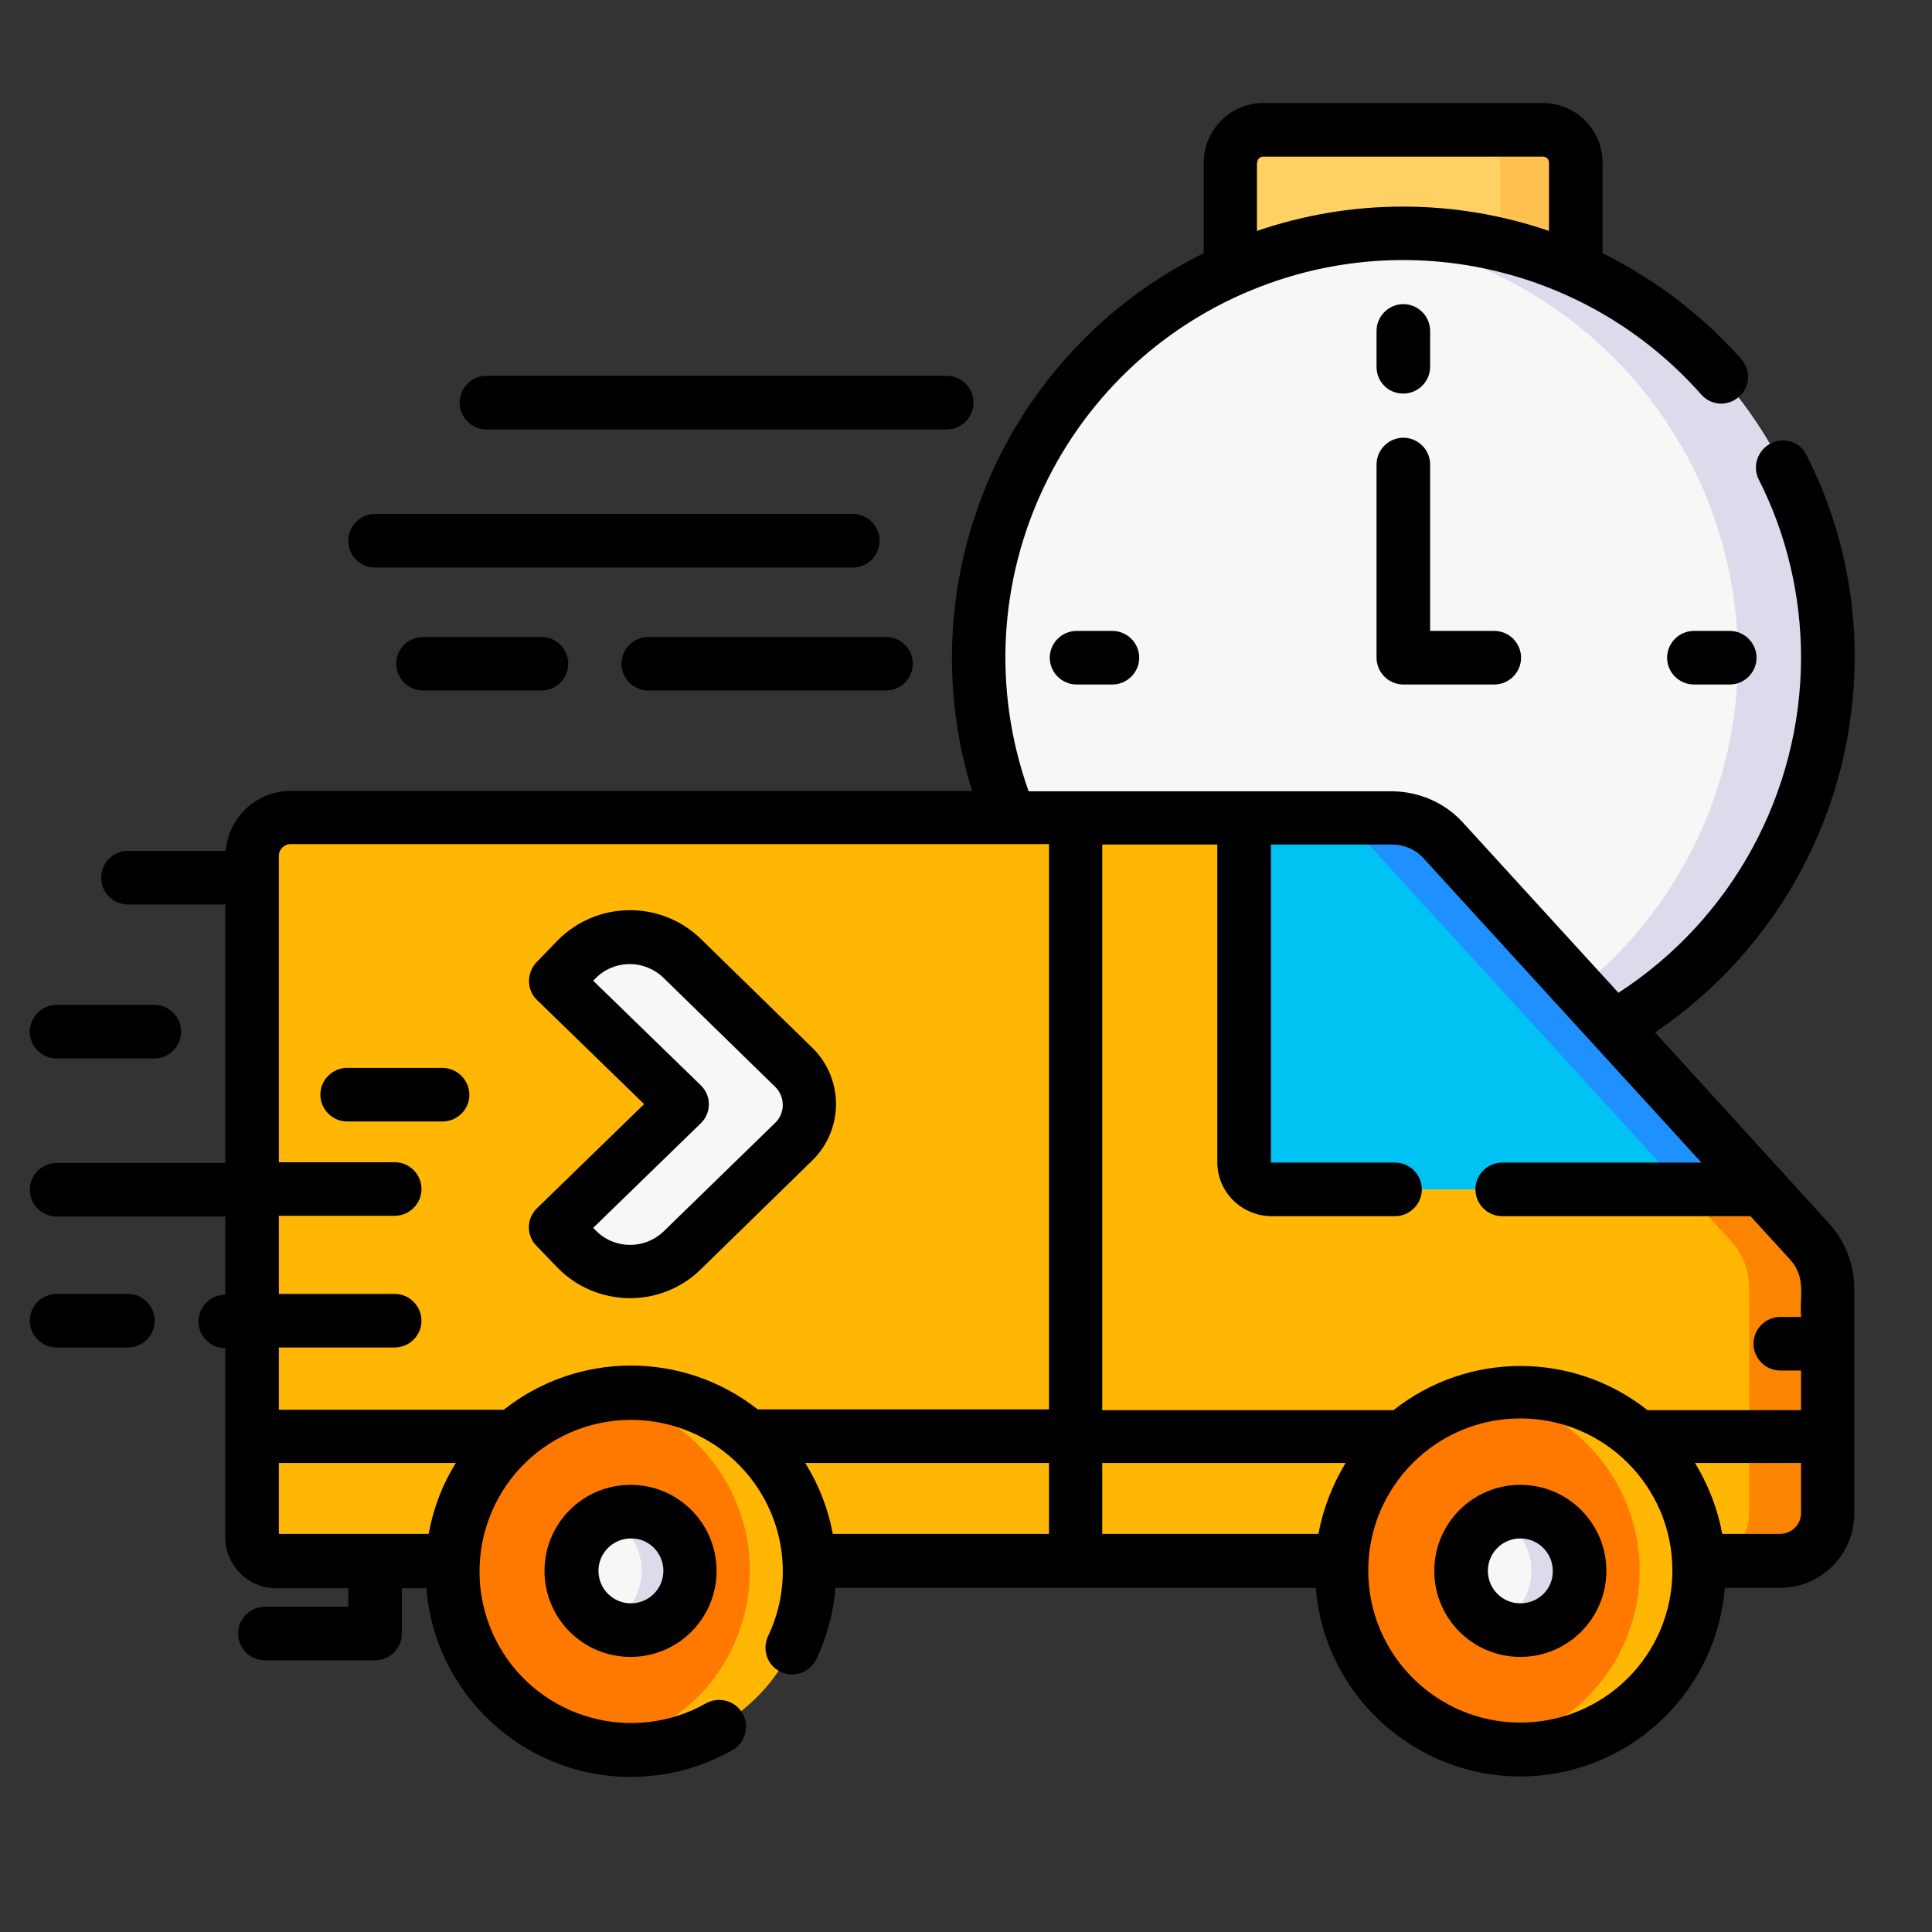 <?xml version="1.0" encoding="utf-8"?>
<!-- Generator: Adobe Illustrator 24.3.0, SVG Export Plug-In . SVG Version: 6.00 Build 0)  -->
<svg version="1.1" id="Layer_1" xmlns="http://www.w3.org/2000/svg" xmlns:xlink="http://www.w3.org/1999/xlink" x="0px" y="0px"
	 viewBox="0 0 512 512" style="enable-background:new 0 0 512 512;" xml:space="preserve">
<rect x="0" y="0" width="512" height="512" fill="#333333" stroke="none"/>
<style type="text/css">
	.st0{fill:#FFD064;}
	.st1{fill:#FFC250;}
	.st2{fill:#F9F6F6;}
	.st3{fill:#DDDAEC;}
	.st4{fill:#FFB703;}
	.st5{fill:#FB8500;}
	.st6{fill:#00C2F3;}
	.st7{fill:#1E90FF;}
	.st8{fill:#FF7900;}
</style>
<g id="Group_39" transform="translate(-376.053 -981.786)">
	<path id="Path_9" class="st0" d="M793.7,1065.3h-91.6v-40.4c0-4.8,3.9-8.7,8.7-8.7H785c4.8,0,8.7,3.9,8.7,8.7L793.7,1065.3z"/>
	<path id="Path_10" class="st1" d="M785,1016.2h-20c4.8,0,8.7,3.9,8.7,8.7v40.4h19.9v-40.4C793.7,1020.1,789.8,1016.2,785,1016.2
		L785,1016.2z"/>
	<circle id="Ellipse_4" class="st2" cx="747.9" cy="1156.1" r="112.5"/>
	<path id="Path_11" class="st3" d="M747.9,1043.6c-4,0-7.9,0.2-11.9,0.6c61.8,6.6,106.5,62,100,123.8c-5.6,52.7-47.3,94.4-100,100
		c3.9,0.4,7.9,0.6,11.9,0.6c62.1,0,112.5-50.4,112.5-112.5S810,1043.6,747.9,1043.6L747.9,1043.6z"/>
	<path id="Path_12" class="st4" d="M847.8,1395.4H449.3c-3.5,0-6.4-2.9-6.4-6.4l0,0v-180.3c0-5.6,4.6-10.2,10.2-10.2h292
		c5.1,0,10,2.2,13.5,5.9l97.2,106.3c3.1,3.4,4.8,7.7,4.8,12.3v59.7C860.4,1389.7,854.8,1395.4,847.8,1395.4
		C847.8,1395.4,847.8,1395.4,847.8,1395.4z"/>
	<path id="Path_13" class="st5" d="M855.6,1310.7l-97.2-106.3c-3.5-3.8-8.4-5.9-13.5-5.9h-20.8c5.1,0,10,2.2,13.5,5.9l97.2,106.3
		c3.1,3.4,4.8,7.7,4.8,12.3v59.8c0,7-5.6,12.6-12.6,12.6h20.8c7,0,12.6-5.6,12.6-12.6V1323C860.4,1318.5,858.7,1314.1,855.6,1310.7z
		"/>
	<path id="Path_14" class="st6" d="M758.5,1204.4c-3.5-3.8-8.4-5.9-13.5-5.9h-39.2v91.3c0,4,3.2,7.2,7.2,7.2H843L758.5,1204.4z"/>
	<path id="Path_15" class="st7" d="M737.7,1204.4l84.5,92.5H843l-84.5-92.5c-3.5-3.8-8.4-5.9-13.5-5.9h-20.8
		C729.3,1198.5,734.2,1200.6,737.7,1204.4z"/>
	<circle id="Ellipse_5" class="st8" cx="779" cy="1398.1" r="47.3"/>
	<path id="Path_16" class="st4" d="M779,1350.7c-2.6,0-5.3,0.2-7.9,0.7c25.8,4.3,43.2,28.8,38.8,54.5c-3.3,19.9-18.9,35.5-38.8,38.8
		c25.8,4.3,50.2-13,54.5-38.8c4.3-25.8-13-50.2-38.8-54.5C784.3,1351,781.6,1350.7,779,1350.7z"/>
	<circle id="Ellipse_6" class="st2" cx="779" cy="1398.1" r="15.7"/>
	<path id="Path_17" class="st3" d="M779,1382.3c-2.2,0-4.4,0.5-6.4,1.4c7.9,3.5,11.5,12.8,7.9,20.8c-1.6,3.5-4.4,6.4-7.9,7.9
		c7.9,3.5,17.2,0,20.8-7.9s0-17.2-7.9-20.8C783.4,1382.8,781.2,1382.3,779,1382.3z"/>
	<circle id="Ellipse_7" class="st8" cx="543.2" cy="1398.1" r="47.3"/>
	<path id="Path_18" class="st4" d="M543.2,1350.7c-2.6,0-5.3,0.2-7.9,0.7c25.8,4.3,43.2,28.8,38.8,54.5
		c-3.3,19.9-18.9,35.5-38.8,38.8c25.8,4.3,50.2-13,54.5-38.8c4.3-25.8-13-50.2-38.8-54.5C548.5,1351,545.8,1350.7,543.2,1350.7z"/>
	<circle id="Ellipse_8" class="st2" cx="543.2" cy="1398.1" r="15.7"/>
	<path id="Path_19" class="st3" d="M543.2,1382.3c-2.2,0-4.4,0.5-6.4,1.4c7.9,3.5,11.5,12.8,7.9,20.8c-1.6,3.5-4.4,6.4-7.9,7.9
		c7.9,3.5,17.2,0,20.8-7.9s0-17.2-7.9-20.8C547.6,1382.8,545.4,1382.3,543.2,1382.3z"/>
	<g id="Group_22" transform="translate(414.701 1043.11)">
		<g id="Group_21" transform="translate(0 0)">
			<g id="Group_20">
				<path id="Path_20" class="st2" d="M114,269.6l-5.5-5.7l33.6-32.7l-33.6-32.7l5.5-5.7c7.6-7.8,20.2-8,28-0.4l29.4,28.7
					c1.5,1.5,2.7,3.3,3.5,5.3c1.9,5.1,0.6,10.9-3.3,14.7L142,270C134.2,277.6,121.7,277.5,114,269.6C114,269.6,114,269.6,114,269.6z
					"/>
			</g>
		</g>
	</g>
	<g id="Group_23" transform="translate(376.053 981.786)">
		<path id="Path_21" d="M371.9,104.3c3.9,0,7.1-3.2,7.1-7.1v0v-9.5c0-3.9-3.2-7.1-7.1-7.1s-7.1,3.2-7.1,7.1l0,0v9.5
			C364.8,101.2,367.9,104.3,371.9,104.3C371.9,104.3,371.9,104.3,371.9,104.3z"/>
		<path id="Path_22" d="M448.9,167.2c-3.9,0-7.1,3.2-7.1,7.1s3.2,7.1,7.1,7.1h9.5c3.9,0,7.1-3.2,7.1-7.1s-3.2-7.1-7.1-7.1H448.9z"/>
		<path id="Path_23" d="M285.3,167.2c-3.9,0-7.1,3.2-7.1,7.1s3.2,7.1,7.1,7.1h9.5c3.9,0,7.1-3.2,7.1-7.1s-3.2-7.1-7.1-7.1H285.3z"/>
		<path id="Path_24" d="M402.9,393.5c-12.6,0-22.8,10.2-22.8,22.8s10.2,22.8,22.8,22.8c12.6,0,22.8-10.2,22.8-22.8
			C425.7,403.7,415.5,393.5,402.9,393.5z M402.9,424.9c-4.8,0-8.6-3.9-8.6-8.6c0-4.8,3.9-8.6,8.6-8.6c4.8,0,8.6,3.9,8.6,8.6l0,0
			C411.6,421.1,407.7,424.9,402.9,424.9z"/>
		<path id="Path_25" d="M144.3,416.3c0,12.6,10.2,22.8,22.8,22.8c12.6,0,22.8-10.2,22.8-22.8s-10.2-22.8-22.8-22.8
			C154.5,393.5,144.3,403.7,144.3,416.3z M175.8,416.3c0,4.8-3.9,8.6-8.6,8.6c-4.8,0-8.6-3.9-8.6-8.6c0-4.8,3.9-8.6,8.6-8.6h0
			C171.9,407.6,175.8,411.5,175.8,416.3L175.8,416.3L175.8,416.3z"/>
		<path id="Path_26" d="M215.2,307.6c8.3-8.1,8.5-21.3,0.4-29.6c-0.2-0.2-0.4-0.4-0.5-0.5l-29.4-28.7c-10.6-10.3-27.6-10.1-38,0.5
			l-5.5,5.7c-2.7,2.8-2.7,7.3,0.1,10l28.4,27.6l-28.4,27.6c-2.8,2.7-2.9,7.2-0.1,10l5.5,5.7c10.3,10.6,27.4,10.9,38,0.5c0,0,0,0,0,0
			L215.2,307.6z M157.8,326l-0.6-0.6l28.5-27.7c2.8-2.7,2.9-7.2,0.1-10c0,0-0.1-0.1-0.1-0.1l-28.5-27.7l0.6-0.6
			c4.9-5,12.9-5.1,18-0.2l29.4,28.7c2.8,2.5,3,6.8,0.5,9.5c-0.1,0.1-0.2,0.2-0.3,0.3l-29.6,28.8C170.7,331.2,162.7,331.1,157.8,326
			C157.8,326,157.8,326,157.8,326L157.8,326z"/>
		<path id="Path_27" d="M364.8,174.3c0,3.9,3.2,7.1,7.1,7.1l0,0H396c3.9,0,7.1-3.2,7.1-7.1s-3.2-7.1-7.1-7.1h-17v-44.1
			c0-3.9-3.2-7.1-7.1-7.1c-3.9,0-7.1,3.2-7.1,7.1l0,0V174.3z"/>
		<path id="Path_28" d="M128.9,113.8h122c3.9,0,7.1-3.2,7.1-7.1s-3.2-7.1-7.1-7.1c0,0,0,0,0,0h-122c-3.9,0-7.1,3.2-7.1,7.1
			C121.8,110.6,125,113.8,128.9,113.8z"/>
		<path id="Path_29" d="M99.4,150.4H226c3.9,0,7.1-3.2,7.1-7.1c0-3.9-3.2-7.1-7.1-7.1H99.4c-3.9,0-7.1,3.2-7.1,7.1
			C92.3,147.2,95.4,150.4,99.4,150.4L99.4,150.4z"/>
		<path id="Path_30" d="M171.8,168.8c-3.9,0-7.1,3.2-7.1,7.1c0,3.9,3.2,7.1,7.1,7.1h63c3.9,0,7.1-3.2,7.1-7.1c0-3.9-3.2-7.1-7.1-7.1
			H171.8z"/>
		<path id="Path_31" d="M112.1,168.8c-3.9,0-7.1,3.2-7.1,7.1c0,3.9,3.2,7.1,7.1,7.1h31.4c3.9,0,7.1-3.2,7.1-7.1
			c0-3.9-3.2-7.1-7.1-7.1H112.1z"/>
		<path id="Path_32" d="M15,280.5h25.9c3.9,0,7.1-3.2,7.1-7.1c0-3.9-3.2-7.1-7.1-7.1H15c-3.9,0-7.1,3.2-7.1,7.1
			C7.9,277.4,11.1,280.5,15,280.5z"/>
		<path id="Path_33" d="M33.9,342.9H15c-3.9,0-7.1,3.2-7.1,7.1s3.2,7.1,7.1,7.1h18.9c3.9,0,7.1-3.2,7.1-7.1S37.8,342.9,33.9,342.9z"
			/>
		<path id="Path_34" d="M117.2,283H92c-3.9,0-7.1,3.2-7.1,7.1c0,3.9,3.2,7.1,7.1,7.1h25.3c3.9,0,7.1-3.2,7.1-7.1
			C124.3,286.1,121.1,283,117.2,283z"/>
		<path id="Path_35" d="M438.6,273.6c33-22.3,52.8-59.4,52.9-99.2c0.1-18.7-4.3-37.2-12.8-53.9c-1.8-3.5-6.1-4.8-9.6-2.9
			c-3.3,1.8-4.7,5.9-3.1,9.3c7.5,14.7,11.3,31,11.3,47.5c-0.1,35.8-18.3,69.2-48.4,88.7l-41.2-45.1c-4.8-5.3-11.6-8.2-18.7-8.3
			h-96.4C253,154.7,281.7,94.5,336.6,75c40.5-14.4,85.7-2.7,114.2,29.5c2.6,3,7,3.3,10,0.7c3-2.6,3.3-7,0.7-10c0,0-0.1-0.1-0.1-0.1
			c-10.3-11.6-22.8-21.1-36.7-28v-24c0-8.7-7.1-15.8-15.8-15.8h-74.1c-8.7,0-15.8,7.1-15.8,15.8v24c-52.7,26-78.7,86.4-61.4,142.5
			H77c-9,0-16.4,6.9-17.2,15.9H33.9c-3.9,0-7.1,3.2-7.1,7.1c0,3.9,3.2,7.1,7.1,7.1c0,0,0,0,0,0h25.8v68.5H15c-3.9,0-7.1,3.2-7.1,7.1
			c0,3.9,3.2,7.1,7.1,7.1h44.7v20.7c-3.9,0-7.1,3.2-7.1,7.1s3.2,7.1,7.1,7.1v50.1c0,7.4,6,13.5,13.5,13.5h19.1v4.9H70.2
			c-3.9,0-7.1,3.2-7.1,7.1c0,3.9,3.2,7.1,7.1,7.1h29.2c3.9,0,7.1-3.2,7.1-7.1l0,0v-12h6.5c2.4,29.9,28.7,52.3,58.6,49.8
			c7.9-0.6,15.6-3,22.5-6.9c3.4-1.9,4.6-6.3,2.7-9.7c-1.9-3.4-6.3-4.6-9.7-2.7l0,0c-19.3,10.9-43.8,4.2-54.8-15.1
			c-10.9-19.3-4.2-43.8,15.1-54.8c19.3-10.9,43.8-4.2,54.8,15.1c6.5,11.4,7,25.2,1.3,37.1c-1.6,3.6-0.1,7.8,3.5,9.4
			c3.5,1.6,7.6,0.1,9.3-3.3c2.8-6,4.6-12.4,5.1-19h127.3c2.4,29.9,28.7,52.2,58.6,49.8c26.6-2.2,47.6-23.2,49.8-49.8h14.6
			c10.9,0,19.7-8.8,19.7-19.7v-59.7c0-6.3-2.4-12.4-6.6-17.1L438.6,273.6z M333.2,43.1c0-0.9,0.7-1.6,1.6-1.6l0,0h74.1
			c0.9,0,1.6,0.7,1.6,1.6l0,0v18.1c-25.1-8.6-52.3-8.6-77.4,0V43.1z M377.2,227.4l73.7,80.7h-52.8c-3.9,0-7.1,3.2-7.1,7.1
			c0,3.9,3.2,7.1,7.1,7.1h65.8l10.5,11.5c4.3,4.7,2.5,9.8,2.9,15.2h-5.5c-3.9,0-7.1,3.2-7.1,7.1c0,3.9,3.2,7.1,7.1,7.1c0,0,0,0,0,0
			h5.5v10.5h-40.7c-19.7-15.6-47.6-15.6-67.3,0h-77.2V223.8h30.5V308c0,7.9,6.4,14.2,14.3,14.3h32.8c3.9,0,7.1-3.2,7.1-7.1
			c0-3.9-3.2-7.1-7.1-7.1c0,0,0,0,0,0h-32.8c0,0-0.1,0-0.1-0.1l0,0v-84.2h32.1C372.1,223.8,375.1,225.1,377.2,227.4L377.2,227.4z
			 M349.4,406.5h-57.3v-18.8h64.5C353.1,393.5,350.6,399.9,349.4,406.5z M213.4,387.7H278v18.8h-57.3
			C219.5,399.9,217,393.5,213.4,387.7L213.4,387.7z M73.9,387.7h46.9c-3.6,5.8-6,12.1-7.2,18.8H73.9L73.9,387.7z M133.5,373.6H73.9
			v-16.5h30.7c3.9,0,7.1-3.2,7.1-7.1c0-3.9-3.2-7.1-7.1-7.1c0,0,0,0,0,0H73.9v-20.7h30.7c3.9,0,7.1-3.2,7.1-7.1s-3.2-7.1-7.1-7.1
			c0,0,0,0,0,0H73.9v-81.2c0-1.7,1.4-3.1,3.1-3.1h201v149.8h-77.2C181.1,358,153.2,358,133.5,373.6z M402.9,456.5
			c-22.2,0-40.3-18-40.3-40.3c0-22.2,18-40.3,40.3-40.3c22.2,0,40.3,18,40.3,40.3l0,0C443.2,438.5,425.2,456.5,402.9,456.5z
			 M471.7,406.5h-15.3c-1.2-6.7-3.7-13-7.2-18.8h28.1V401C477.3,404,474.8,406.5,471.7,406.5C471.7,406.5,471.7,406.5,471.7,406.5
			L471.7,406.5z"/>
	</g>
</g>
</svg>
